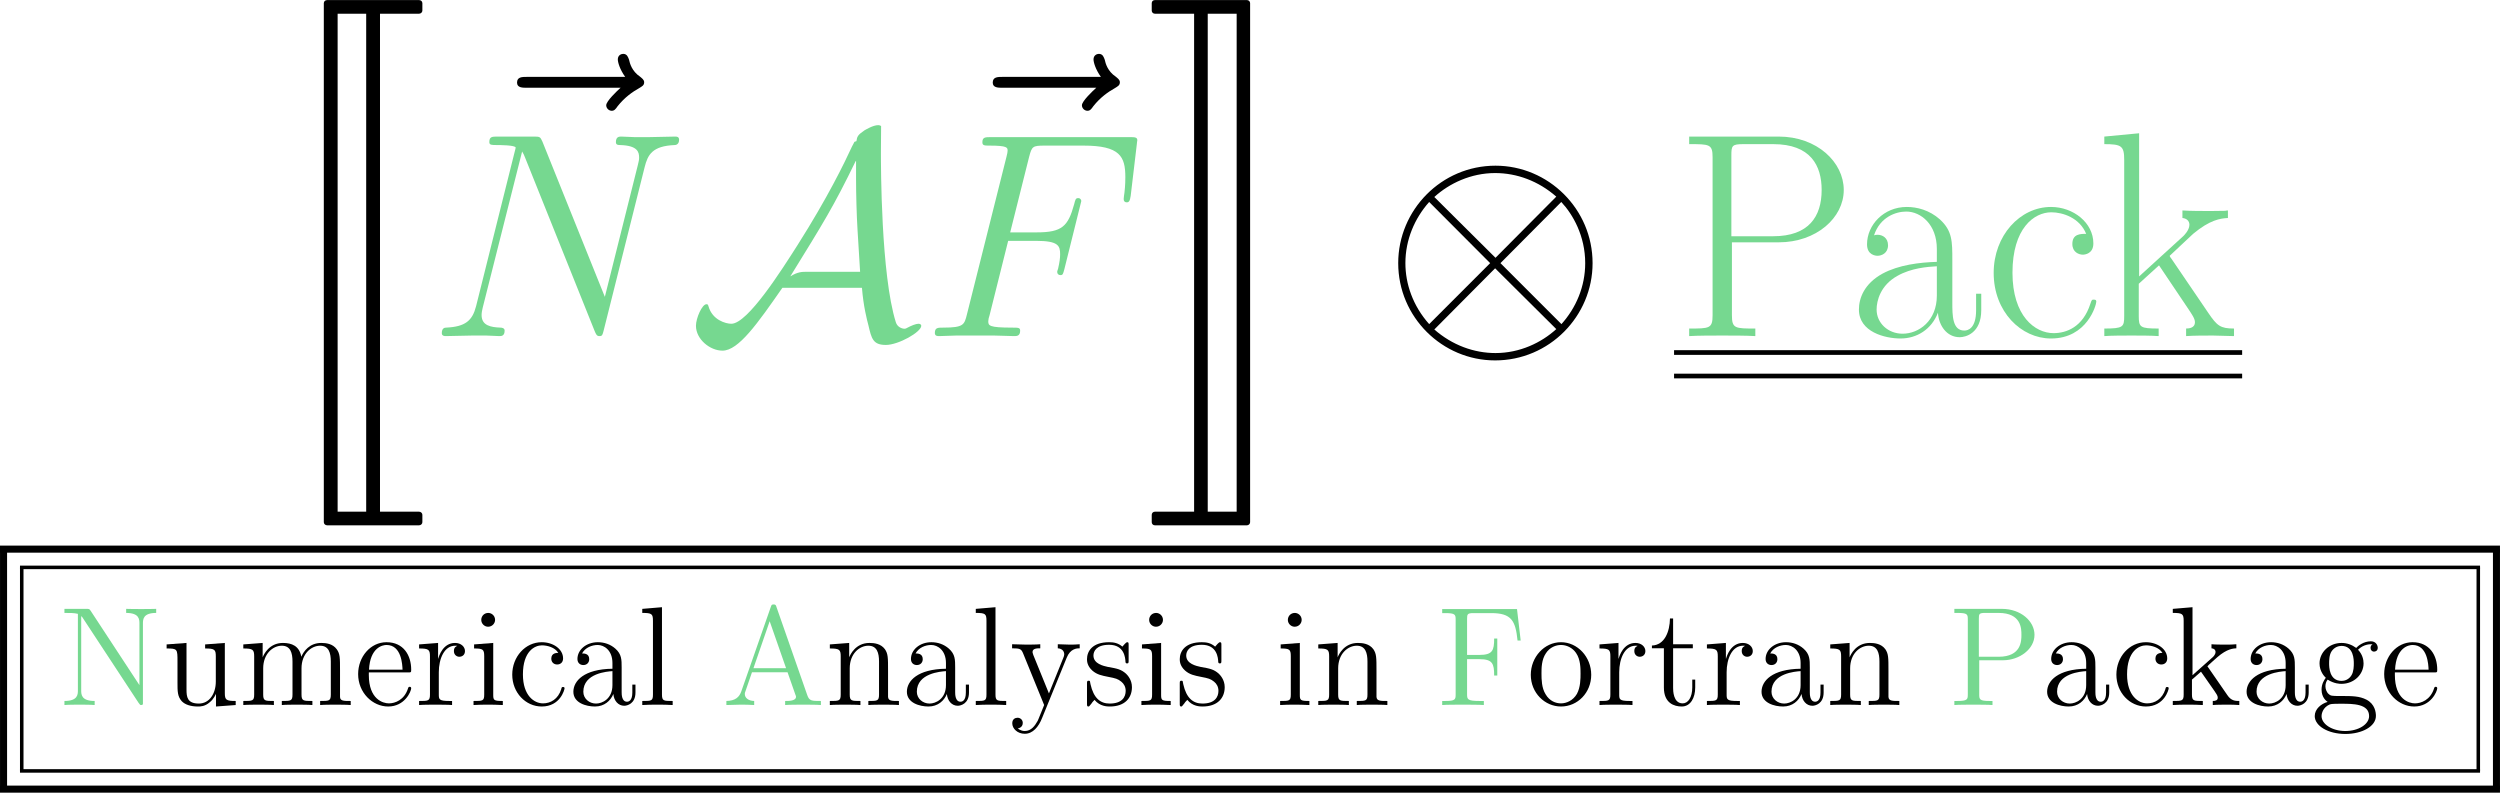 <?xml version="1.0" encoding="UTF-8"?>
<svg xmlns="http://www.w3.org/2000/svg" xmlns:xlink="http://www.w3.org/1999/xlink" width="212.029" height="68.223" viewBox="0 0 212.029 68.223">
<defs>
<g>
<g id="glyph-0-0">
</g>
<g id="glyph-0-1">
<path d="M 5.594 43.297 C 5.594 43.438 5.719 43.562 5.875 43.562 L 13.672 43.562 C 13.828 43.562 13.953 43.438 13.953 43.297 L 13.953 42.672 C 13.953 42.531 13.828 42.406 13.672 42.406 L 10.359 42.406 L 10.359 0.172 L 13.672 0.172 C 13.828 0.172 13.953 0.047 13.953 -0.094 L 13.953 -0.719 C 13.953 -0.875 13.828 -0.984 13.672 -0.984 L 5.875 -0.984 C 5.719 -0.984 5.594 -0.875 5.594 -0.719 Z M 9.188 0.172 L 9.188 42.406 L 6.766 42.406 L 6.766 0.172 Z M 9.188 0.172 "/>
</g>
<g id="glyph-0-2">
<path d="M 5.203 42.406 L 5.203 0.172 L 7.656 0.172 L 7.656 42.406 Z M 8.797 -0.719 C 8.797 -0.875 8.672 -0.984 8.531 -0.984 L 0.719 -0.984 C 0.562 -0.984 0.453 -0.875 0.453 -0.719 L 0.453 -0.094 C 0.453 0.047 0.562 0.172 0.719 0.172 L 4.047 0.172 L 4.047 42.406 L 0.719 42.406 C 0.562 42.406 0.453 42.531 0.453 42.672 L 0.453 43.297 C 0.453 43.438 0.562 43.562 0.719 43.562 L 8.531 43.562 C 8.672 43.562 8.797 43.438 8.797 43.297 Z M 8.797 -0.719 "/>
</g>
<g id="glyph-1-0">
</g>
<g id="glyph-1-1">
<path d="M 15.266 -15.266 C 15.266 -15.484 15.062 -15.609 14.922 -15.734 C 14.219 -16.203 14.047 -16.875 13.984 -17.172 C 13.906 -17.375 13.828 -17.672 13.484 -17.672 C 13.328 -17.672 13.031 -17.562 13.031 -17.203 C 13.031 -16.969 13.188 -16.375 13.656 -15.719 L 5.328 -15.719 C 4.906 -15.719 4.484 -15.719 4.484 -15.234 C 4.484 -14.797 4.938 -14.797 5.328 -14.797 L 13.266 -14.797 C 12.953 -14.516 12.047 -13.656 12.047 -13.312 C 12.047 -13.062 12.266 -12.844 12.516 -12.844 C 12.734 -12.844 12.844 -12.984 13.016 -13.234 C 13.609 -13.984 14.281 -14.453 14.844 -14.766 C 15.094 -14.922 15.266 -15 15.266 -15.266 Z M 15.266 -15.266 "/>
</g>
<g id="glyph-1-2">
<path d="M 21.266 -16.656 C 21.266 -16.922 21.047 -16.922 20.938 -16.922 L 18.688 -16.875 L 17.5 -16.875 C 17.156 -16.875 16.703 -16.922 16.359 -16.922 C 16.203 -16.922 15.906 -16.922 15.906 -16.453 C 15.906 -16.203 16.109 -16.203 16.281 -16.203 C 17.766 -16.156 17.875 -15.594 17.875 -15.141 C 17.875 -14.922 17.844 -14.844 17.766 -14.5 L 14.969 -3.328 L 9.672 -16.5 C 9.484 -16.906 9.469 -16.922 8.922 -16.922 L 5.891 -16.922 C 5.406 -16.922 5.172 -16.922 5.172 -16.453 C 5.172 -16.203 5.359 -16.203 5.828 -16.203 C 5.953 -16.203 7.406 -16.203 7.406 -15.984 C 7.406 -15.984 7.359 -15.734 7.328 -15.656 L 4.047 -2.531 C 3.734 -1.312 3.141 -0.797 1.516 -0.719 C 1.391 -0.719 1.141 -0.688 1.141 -0.25 C 1.141 0 1.391 0 1.469 0 L 3.719 -0.047 L 4.906 -0.047 C 5.25 -0.047 5.672 0 6.016 0 C 6.188 0 6.469 0 6.469 -0.469 C 6.469 -0.688 6.219 -0.719 6.125 -0.719 C 5.297 -0.75 4.516 -0.891 4.516 -1.781 C 4.516 -1.984 4.562 -2.203 4.609 -2.406 L 7.953 -15.656 C 8.109 -15.406 8.109 -15.359 8.203 -15.141 L 14.094 -0.453 C 14.219 -0.156 14.281 0 14.5 0 C 14.75 0 14.766 -0.078 14.875 -0.5 L 18.344 -14.328 C 18.609 -15.391 19 -16.125 20.891 -16.203 C 20.969 -16.203 21.266 -16.234 21.266 -16.656 Z M 21.266 -16.656 "/>
</g>
<g id="glyph-1-3">
<path d="M 17.75 -11.891 L 18.266 -16.234 C 18.266 -16.312 18.312 -16.609 18.312 -16.609 C 18.312 -16.875 18.094 -16.875 17.641 -16.875 L 5.891 -16.875 C 5.422 -16.875 5.172 -16.875 5.172 -16.438 C 5.172 -16.156 5.359 -16.156 5.781 -16.156 C 7.312 -16.156 7.312 -15.984 7.312 -15.719 C 7.312 -15.594 7.281 -15.484 7.219 -15.219 L 3.859 -1.828 C 3.641 -0.969 3.594 -0.719 1.859 -0.719 C 1.391 -0.719 1.141 -0.719 1.141 -0.266 C 1.141 0 1.359 0 1.516 0 C 1.984 0 2.484 -0.047 2.953 -0.047 L 6.172 -0.047 C 6.719 -0.047 7.312 0 7.859 0 C 8.078 0 8.375 0 8.375 -0.453 C 8.375 -0.719 8.234 -0.719 7.688 -0.719 C 5.719 -0.719 5.672 -0.891 5.672 -1.266 C 5.672 -1.391 5.719 -1.594 5.781 -1.766 L 7.359 -8.078 L 9.734 -8.078 C 11.625 -8.078 11.766 -7.656 11.766 -6.938 C 11.766 -6.609 11.719 -6.266 11.594 -5.719 C 11.547 -5.625 11.516 -5.453 11.516 -5.453 C 11.516 -5.281 11.625 -5.172 11.797 -5.172 C 12 -5.172 12.016 -5.281 12.125 -5.672 L 13.562 -11.453 C 13.562 -11.547 13.484 -11.703 13.312 -11.703 C 13.078 -11.703 13.062 -11.594 12.953 -11.172 C 12.438 -9.312 11.938 -8.797 9.781 -8.797 L 7.531 -8.797 L 9.141 -15.219 C 9.375 -16.078 9.422 -16.156 10.438 -16.156 L 13.75 -16.156 C 16.844 -16.156 17.297 -15.234 17.297 -13.484 C 17.297 -13.328 17.297 -12.781 17.219 -12.141 C 17.203 -12.047 17.156 -11.719 17.156 -11.625 C 17.156 -11.422 17.266 -11.344 17.422 -11.344 C 17.594 -11.344 17.688 -11.453 17.75 -11.891 Z M 17.75 -11.891 "/>
</g>
<g id="glyph-2-0">
</g>
<g id="glyph-2-1">
<path d="M 19.781 -0.875 C 19.781 -0.984 19.672 -1.047 19.547 -1.047 C 19.328 -1.047 18.938 -0.891 18.562 -0.688 C 18.469 -0.625 18.359 -0.625 18.359 -0.625 C 18.141 -0.625 17.75 -0.766 17.625 -1.172 C 16.359 -5.203 16.359 -14.469 16.359 -15.562 L 16.375 -17.812 C 16.375 -17.812 16.281 -17.891 16.125 -17.891 C 15.688 -17.891 15.062 -17.5 14.969 -17.453 C 14.375 -17.047 14.344 -16.922 14.281 -16.531 L 14.125 -16.484 C 14.078 -16.438 14.078 -16.375 13.906 -16.078 C 13.266 -14.688 11.844 -11.75 9.297 -7.734 C 7.953 -5.625 5.062 -1.047 3.672 -1.047 C 3.203 -1.047 2.062 -1.359 1.734 -2.531 C 1.688 -2.703 1.641 -2.703 1.562 -2.703 C 1.188 -2.703 0.672 -1.516 0.672 -0.875 C 0.672 0.266 1.859 1.234 2.922 1.234 C 4.281 1.234 5.891 -1.062 8 -4.094 L 14.75 -4.094 C 14.875 -2.531 15.172 -1.391 15.297 -0.922 C 15.562 0.219 15.688 0.75 16.781 0.75 C 17.844 0.75 19.781 -0.344 19.781 -0.875 Z M 14.594 -5.453 L 10.031 -5.453 C 9.688 -5.453 9.297 -5.453 8.672 -5.062 C 11.5 -9.641 12.344 -10.984 14.219 -14.844 L 14.25 -14.844 L 14.25 -13.359 C 14.25 -12.094 14.297 -10.266 14.375 -9.016 Z M 14.594 -5.453 "/>
</g>
<g id="glyph-2-2">
<path d="M 17.875 -6.188 C 17.875 -10.781 14.125 -14.453 9.641 -14.453 C 5.062 -14.453 1.391 -10.703 1.391 -6.188 C 1.391 -1.609 5.125 2.062 9.609 2.062 C 14.203 2.062 17.875 -1.688 17.875 -6.188 Z M 14.797 -11.828 L 9.641 -6.641 L 4.453 -11.797 C 5.719 -12.953 7.562 -13.828 9.609 -13.828 C 11.453 -13.828 13.281 -13.156 14.797 -11.828 Z M 9.188 -6.188 L 4.016 -1.016 C 2.625 -2.578 2 -4.438 2 -6.188 C 2 -8.172 2.781 -9.984 4.016 -11.375 Z M 17.25 -6.188 C 17.25 -4.219 16.484 -2.406 15.234 -1.016 L 10.062 -6.188 L 15.219 -11.375 C 16.203 -10.328 17.25 -8.5 17.25 -6.188 Z M 14.797 -0.594 C 13.531 0.562 11.703 1.438 9.641 1.438 C 7.812 1.438 5.969 0.766 4.453 -0.562 L 9.609 -5.75 Z M 14.797 -0.594 "/>
</g>
<g id="glyph-3-0">
</g>
<g id="glyph-3-1">
<path d="M 14.391 -12.391 C 14.391 -14.75 12.125 -16.922 8.875 -16.922 L 1.281 -16.922 L 1.281 -16.281 C 3 -16.281 3.266 -16.281 3.266 -15.172 L 3.266 -1.766 C 3.266 -0.641 3 -0.641 1.281 -0.641 L 1.281 0 C 2 -0.047 3.328 -0.047 4.094 -0.047 C 4.859 -0.047 6.172 -0.047 6.891 0 L 6.891 -0.641 C 5.172 -0.641 4.906 -0.641 4.906 -1.766 L 4.906 -7.953 L 8.875 -7.953 C 12.062 -7.953 14.391 -10.031 14.391 -12.391 Z M 12.516 -12.391 C 12.516 -10.141 11.422 -8.469 8.406 -8.469 L 4.859 -8.469 L 4.859 -15.312 C 4.859 -16.156 4.906 -16.281 5.891 -16.281 L 8.406 -16.281 C 11.594 -16.281 12.516 -14.453 12.516 -12.391 Z M 12.516 -12.391 "/>
</g>
<g id="glyph-3-2">
<path d="M 11.125 -2.203 L 11.125 -3.594 L 10.688 -3.594 L 10.688 -2.188 C 10.688 -0.672 10.016 -0.469 9.688 -0.469 C 8.672 -0.469 8.672 -1.766 8.672 -2.844 L 8.672 -6.422 C 8.672 -8.047 8.672 -8.922 7.625 -9.891 C 6.719 -10.703 5.656 -10.953 4.812 -10.953 C 2.844 -10.953 1.438 -9.422 1.438 -7.781 C 1.438 -6.859 2.188 -6.812 2.328 -6.812 C 2.656 -6.812 3.219 -7.016 3.219 -7.703 C 3.219 -8.328 2.75 -8.594 2.328 -8.594 C 2.234 -8.594 2.109 -8.578 2.031 -8.547 C 2.547 -10.109 3.891 -10.562 4.766 -10.562 C 6 -10.562 7.359 -9.469 7.359 -7.391 L 7.359 -6.297 C 5.891 -6.25 4.141 -6.047 2.75 -5.297 C 1.188 -4.438 0.75 -3.203 0.75 -2.25 C 0.75 -0.344 2.969 0.203 4.281 0.203 C 5.656 0.203 6.906 -0.562 7.453 -1.984 C 7.516 -0.891 8.203 0.094 9.297 0.094 C 9.812 0.094 11.125 -0.25 11.125 -2.203 Z M 7.359 -3.438 C 7.359 -1.281 5.828 -0.203 4.453 -0.203 C 3.219 -0.203 2.25 -1.109 2.25 -2.25 C 2.25 -3 2.578 -4.312 4.016 -5.109 C 5.203 -5.781 6.562 -5.875 7.359 -5.922 Z M 7.359 -3.438 "/>
</g>
<g id="glyph-3-3">
<path d="M 9.516 -2.922 C 9.516 -3.016 9.484 -3.094 9.312 -3.094 C 9.141 -3.094 9.125 -3.078 9.016 -2.75 C 8.375 -0.75 6.969 -0.25 5.891 -0.25 C 4.312 -0.25 2.406 -1.703 2.406 -5.375 C 2.406 -9.141 4.234 -10.5 5.703 -10.5 C 6.672 -10.5 8.109 -10.031 8.656 -8.672 C 8.172 -8.672 7.484 -8.672 7.484 -7.812 C 7.484 -7.109 8.047 -6.906 8.375 -6.906 C 8.547 -6.906 9.266 -6.984 9.266 -7.859 C 9.266 -9.609 7.578 -10.953 5.672 -10.953 C 3.047 -10.953 0.812 -8.531 0.812 -5.359 C 0.812 -2.062 3.141 0.203 5.672 0.203 C 8.75 0.203 9.516 -2.656 9.516 -2.922 Z M 9.516 -2.922 "/>
</g>
<g id="glyph-3-4">
<path d="M 11.766 0 L 11.766 -0.641 C 10.609 -0.641 10.328 -0.875 9.594 -1.953 L 6.469 -6.547 C 6.438 -6.594 6.312 -6.734 6.312 -6.812 L 8.297 -8.672 C 9.719 -9.859 10.609 -9.984 11.25 -10.016 L 11.25 -10.656 C 11.109 -10.656 11.031 -10.625 11.031 -10.625 L 9.812 -10.609 C 9.125 -10.609 8.047 -10.609 7.391 -10.656 L 7.391 -10.016 C 7.734 -9.984 7.984 -9.781 7.984 -9.438 C 7.984 -8.953 7.453 -8.469 7.453 -8.469 L 3.719 -5.062 L 3.719 -17.203 L 0.766 -16.922 L 0.766 -16.281 C 2.234 -16.281 2.453 -16.125 2.453 -14.938 L 2.453 -1.703 C 2.453 -0.766 2.359 -0.641 0.766 -0.641 L 0.766 0 C 1.359 -0.047 2.453 -0.047 3.078 -0.047 C 3.688 -0.047 4.781 -0.047 5.375 0 L 5.375 -0.641 C 3.797 -0.641 3.688 -0.75 3.688 -1.703 L 3.688 -4.438 L 5.406 -6 L 7.906 -2.281 C 8.203 -1.828 8.453 -1.484 8.453 -1.172 C 8.453 -0.719 8 -0.641 7.703 -0.641 L 7.703 0 C 8.297 -0.047 9.375 -0.047 9.984 -0.047 Z M 11.766 0 "/>
</g>
<g id="glyph-4-0">
</g>
<g id="glyph-4-1">
<path d="M 8.266 -7.812 L 8.266 -8.156 C 7.953 -8.141 7.328 -8.141 7 -8.141 C 6.656 -8.141 6.031 -8.141 5.719 -8.156 L 5.719 -7.812 C 6.844 -7.812 6.844 -7.25 6.844 -6.906 L 6.844 -1.688 L 2.703 -8 C 2.594 -8.156 2.578 -8.156 2.312 -8.156 L 0.484 -8.156 L 0.484 -7.812 C 1 -7.812 1.297 -7.812 1.625 -7.734 L 1.625 -1.25 C 1.625 -0.906 1.625 -0.344 0.484 -0.344 L 0.484 0 C 0.797 -0.031 1.438 -0.031 1.766 -0.031 C 2.109 -0.031 2.734 -0.031 3.047 0 L 3.047 -0.344 C 1.906 -0.344 1.906 -0.906 1.906 -1.25 L 1.906 -7.547 C 2.016 -7.453 2.016 -7.422 2.109 -7.281 L 6.781 -0.172 C 6.891 -0.016 6.906 0 7 0 C 7.094 0 7.125 -0.047 7.141 -0.078 L 7.141 -6.906 C 7.141 -7.25 7.141 -7.812 8.266 -7.812 Z M 8.266 -7.812 "/>
</g>
<g id="glyph-4-2">
<path d="M 6.234 0 L 6.234 -0.344 C 5.422 -0.344 5.312 -0.438 5.312 -1.016 L 5.312 -5.266 L 3.641 -5.141 L 3.641 -4.797 C 4.453 -4.797 4.547 -4.703 4.547 -4.125 L 4.547 -1.984 C 4.547 -0.969 4 -0.125 3.109 -0.125 C 2.125 -0.125 2.062 -0.688 2.062 -1.312 L 2.062 -5.266 L 0.375 -5.141 L 0.375 -4.797 C 1.297 -4.797 1.297 -4.75 1.297 -3.688 L 1.297 -1.906 C 1.297 -1.156 1.297 -0.734 1.656 -0.328 C 1.938 -0.031 2.422 0.125 3.031 0.125 C 3.234 0.125 3.625 0.125 4.031 -0.234 C 4.375 -0.5 4.562 -0.953 4.562 -0.953 L 4.562 0.125 Z M 6.234 0 "/>
</g>
<g id="glyph-4-3">
<path d="M 9.484 0 L 9.484 -0.344 C 8.875 -0.344 8.578 -0.344 8.578 -0.703 L 8.578 -2.906 C 8.578 -4.016 8.578 -4.344 8.297 -4.734 C 7.953 -5.203 7.391 -5.266 6.984 -5.266 C 5.984 -5.266 5.484 -4.547 5.297 -4.094 C 5.125 -5.016 4.484 -5.266 3.734 -5.266 C 2.562 -5.266 2.109 -4.281 2.016 -4.047 L 2.016 -5.266 L 0.375 -5.141 L 0.375 -4.797 C 1.188 -4.797 1.297 -4.703 1.297 -4.125 L 1.297 -0.891 C 1.297 -0.344 1.156 -0.344 0.375 -0.344 L 0.375 0 C 0.688 -0.031 1.344 -0.031 1.672 -0.031 C 2.016 -0.031 2.672 -0.031 2.969 0 L 2.969 -0.344 C 2.219 -0.344 2.062 -0.344 2.062 -0.891 L 2.062 -3.109 C 2.062 -4.359 2.891 -5.031 3.641 -5.031 C 4.375 -5.031 4.547 -4.422 4.547 -3.688 L 4.547 -0.891 C 4.547 -0.344 4.406 -0.344 3.641 -0.344 L 3.641 0 C 3.938 -0.031 4.594 -0.031 4.922 -0.031 C 5.266 -0.031 5.922 -0.031 6.234 0 L 6.234 -0.344 C 5.469 -0.344 5.312 -0.344 5.312 -0.891 L 5.312 -3.109 C 5.312 -4.359 6.141 -5.031 6.891 -5.031 C 7.625 -5.031 7.797 -4.422 7.797 -3.688 L 7.797 -0.891 C 7.797 -0.344 7.656 -0.344 6.891 -0.344 L 6.891 0 C 7.203 -0.031 7.844 -0.031 8.172 -0.031 C 8.516 -0.031 9.172 -0.031 9.484 0 Z M 9.484 0 "/>
</g>
<g id="glyph-4-4">
<path d="M 4.859 -1.422 C 4.859 -1.5 4.812 -1.547 4.734 -1.547 C 4.641 -1.547 4.609 -1.484 4.594 -1.422 C 4.281 -0.422 3.484 -0.141 2.969 -0.141 C 2.469 -0.141 1.266 -0.484 1.266 -2.547 L 1.266 -2.766 L 4.578 -2.766 C 4.844 -2.766 4.859 -2.766 4.859 -3 C 4.859 -4.203 4.219 -5.328 2.766 -5.328 C 1.406 -5.328 0.359 -4.094 0.359 -2.625 C 0.359 -1.047 1.578 0.125 2.906 0.125 C 4.328 0.125 4.859 -1.172 4.859 -1.422 Z M 4.125 -3 L 1.281 -3 C 1.375 -4.875 2.422 -5.094 2.766 -5.094 C 4.047 -5.094 4.109 -3.406 4.125 -3 Z M 4.125 -3 "/>
</g>
<g id="glyph-4-5">
<path d="M 4.219 -4.578 C 4.219 -4.938 3.891 -5.266 3.375 -5.266 C 2.359 -5.266 2.016 -4.172 1.953 -3.938 L 1.938 -3.938 L 1.938 -5.266 L 0.328 -5.141 L 0.328 -4.797 C 1.141 -4.797 1.25 -4.703 1.25 -4.125 L 1.25 -0.891 C 1.25 -0.344 1.109 -0.344 0.328 -0.344 L 0.328 0 C 0.672 -0.031 1.328 -0.031 1.688 -0.031 C 2.016 -0.031 2.859 -0.031 3.125 0 L 3.125 -0.344 L 2.891 -0.344 C 2.016 -0.344 2 -0.484 2 -0.906 L 2 -2.781 C 2 -3.938 2.469 -5.031 3.391 -5.031 C 3.484 -5.031 3.516 -5.031 3.562 -5.016 C 3.469 -4.969 3.281 -4.906 3.281 -4.578 C 3.281 -4.234 3.547 -4.094 3.734 -4.094 C 3.984 -4.094 4.219 -4.25 4.219 -4.578 Z M 4.219 -4.578 "/>
</g>
<g id="glyph-4-6">
<path d="M 2.875 0 L 2.875 -0.344 C 2.109 -0.344 2.062 -0.406 2.062 -0.875 L 2.062 -5.266 L 0.438 -5.141 L 0.438 -4.797 C 1.188 -4.797 1.297 -4.719 1.297 -4.141 L 1.297 -0.891 C 1.297 -0.344 1.172 -0.344 0.391 -0.344 L 0.391 0 C 0.734 -0.031 1.297 -0.031 1.656 -0.031 C 1.781 -0.031 2.469 -0.031 2.875 0 Z M 2.219 -7.219 C 2.219 -7.578 1.922 -7.812 1.641 -7.812 C 1.297 -7.812 1.047 -7.547 1.047 -7.219 C 1.047 -6.906 1.312 -6.641 1.625 -6.641 C 1.984 -6.641 2.219 -6.938 2.219 -7.219 Z M 2.219 -7.219 "/>
</g>
<g id="glyph-4-7">
<path d="M 4.859 -1.422 C 4.859 -1.531 4.766 -1.531 4.734 -1.531 C 4.625 -1.531 4.609 -1.5 4.578 -1.344 C 4.312 -0.5 3.672 -0.141 3.031 -0.141 C 2.297 -0.141 1.328 -0.781 1.328 -2.594 C 1.328 -4.578 2.344 -5.062 2.938 -5.062 C 3.391 -5.062 4.047 -4.891 4.328 -4.422 C 4.188 -4.422 3.734 -4.422 3.734 -3.938 C 3.734 -3.641 3.938 -3.438 4.234 -3.438 C 4.5 -3.438 4.734 -3.609 4.734 -3.953 C 4.734 -4.75 3.891 -5.328 2.922 -5.328 C 1.531 -5.328 0.422 -4.094 0.422 -2.578 C 0.422 -1.047 1.562 0.125 2.922 0.125 C 4.5 0.125 4.859 -1.312 4.859 -1.422 Z M 4.859 -1.422 "/>
</g>
<g id="glyph-4-8">
<path d="M 5.672 -1.062 L 5.672 -1.734 L 5.406 -1.734 L 5.406 -1.062 C 5.406 -0.375 5.109 -0.281 4.953 -0.281 C 4.5 -0.281 4.5 -0.922 4.5 -1.094 L 4.5 -3.188 C 4.5 -3.844 4.5 -4.312 3.969 -4.781 C 3.547 -5.156 3.016 -5.328 2.484 -5.328 C 1.5 -5.328 0.75 -4.688 0.75 -3.906 C 0.75 -3.562 0.984 -3.391 1.25 -3.391 C 1.547 -3.391 1.75 -3.594 1.75 -3.891 C 1.75 -4.375 1.312 -4.375 1.141 -4.375 C 1.406 -4.875 1.984 -5.094 2.469 -5.094 C 3.016 -5.094 3.719 -4.641 3.719 -3.562 L 3.719 -3.078 C 1.312 -3.047 0.406 -2.047 0.406 -1.125 C 0.406 -0.172 1.5 0.125 2.234 0.125 C 3.031 0.125 3.562 -0.359 3.797 -0.938 C 3.844 -0.375 4.203 0.062 4.719 0.062 C 4.969 0.062 5.672 -0.109 5.672 -1.062 Z M 3.719 -1.688 C 3.719 -0.516 2.844 -0.125 2.328 -0.125 C 1.75 -0.125 1.25 -0.547 1.25 -1.125 C 1.25 -2.703 3.281 -2.844 3.719 -2.875 Z M 3.719 -1.688 "/>
</g>
<g id="glyph-4-9">
<path d="M 2.969 0 L 2.969 -0.344 C 2.203 -0.344 2.062 -0.344 2.062 -0.891 L 2.062 -8.297 L 0.391 -8.156 L 0.391 -7.812 C 1.203 -7.812 1.297 -7.734 1.297 -7.141 L 1.297 -0.891 C 1.297 -0.344 1.172 -0.344 0.391 -0.344 L 0.391 0 C 0.734 -0.031 1.312 -0.031 1.672 -0.031 C 2.031 -0.031 2.625 -0.031 2.969 0 Z M 2.969 0 "/>
</g>
<g id="glyph-4-10">
<path d="M 8.391 0 L 8.391 -0.344 C 7.609 -0.344 7.406 -0.344 7.234 -0.844 L 4.625 -8.312 C 4.578 -8.469 4.547 -8.531 4.391 -8.531 C 4.219 -8.531 4.203 -8.5 4.141 -8.312 L 1.641 -1.156 C 1.469 -0.672 1.141 -0.359 0.375 -0.344 L 0.375 0 L 1.516 -0.031 C 1.859 -0.031 2.422 -0.031 2.734 0 L 2.734 -0.344 C 2.234 -0.359 1.938 -0.609 1.938 -0.938 C 1.938 -1.016 1.938 -1.047 2 -1.188 L 2.547 -2.781 L 5.562 -2.781 L 6.219 -0.906 C 6.281 -0.766 6.281 -0.734 6.281 -0.703 C 6.281 -0.344 5.672 -0.344 5.359 -0.344 L 5.359 0 C 5.641 -0.031 6.594 -0.031 6.922 -0.031 C 7.25 -0.031 8.109 -0.031 8.391 0 Z M 5.438 -3.125 L 2.672 -3.125 L 4.047 -7.109 Z M 5.438 -3.125 "/>
</g>
<g id="glyph-4-11">
<path d="M 6.234 0 L 6.234 -0.344 C 5.625 -0.344 5.328 -0.344 5.312 -0.703 L 5.312 -2.906 C 5.312 -4.016 5.312 -4.344 5.047 -4.734 C 4.703 -5.203 4.141 -5.266 3.734 -5.266 C 2.562 -5.266 2.109 -4.281 2.016 -4.047 L 2.016 -5.266 L 0.375 -5.141 L 0.375 -4.797 C 1.188 -4.797 1.297 -4.703 1.297 -4.125 L 1.297 -0.891 C 1.297 -0.344 1.156 -0.344 0.375 -0.344 L 0.375 0 C 0.688 -0.031 1.344 -0.031 1.672 -0.031 C 2.016 -0.031 2.672 -0.031 2.969 0 L 2.969 -0.344 C 2.219 -0.344 2.062 -0.344 2.062 -0.891 L 2.062 -3.109 C 2.062 -4.359 2.891 -5.031 3.641 -5.031 C 4.375 -5.031 4.547 -4.422 4.547 -3.688 L 4.547 -0.891 C 4.547 -0.344 4.406 -0.344 3.641 -0.344 L 3.641 0 C 3.938 -0.031 4.594 -0.031 4.922 -0.031 C 5.266 -0.031 5.922 -0.031 6.234 0 Z M 6.234 0 "/>
</g>
<g id="glyph-4-12">
<path d="M 5.953 -4.812 L 5.953 -5.156 C 5.609 -5.125 5.438 -5.125 5.062 -5.125 L 4.094 -5.156 L 4.094 -4.812 C 4.531 -4.781 4.641 -4.5 4.641 -4.297 C 4.641 -4.188 4.609 -4.125 4.562 -4 L 3.344 -0.984 L 2.016 -4.25 C 1.953 -4.406 1.953 -4.5 1.953 -4.5 C 1.953 -4.812 2.359 -4.812 2.609 -4.812 L 2.609 -5.156 C 2.297 -5.125 1.703 -5.125 1.375 -5.125 L 0.219 -5.156 L 0.219 -4.812 C 0.906 -4.812 1 -4.75 1.156 -4.375 L 2.938 0 C 2.422 1.266 2.422 1.297 2.359 1.391 C 2.156 1.75 1.844 2.203 1.297 2.203 C 0.938 2.203 0.703 1.984 0.703 1.984 C 0.703 1.984 1.125 1.938 1.125 1.516 C 1.125 1.234 0.891 1.078 0.688 1.078 C 0.484 1.078 0.234 1.188 0.234 1.547 C 0.234 2 0.672 2.438 1.297 2.438 C 1.969 2.438 2.469 1.859 2.766 1.094 L 4.844 -4 C 5.156 -4.797 5.719 -4.812 5.953 -4.812 Z M 5.953 -4.812 "/>
</g>
<g id="glyph-4-13">
<path d="M 4.203 -1.516 C 4.203 -2.156 3.812 -2.547 3.703 -2.656 C 3.281 -3.031 2.953 -3.094 2.156 -3.234 C 1.812 -3.312 0.938 -3.484 0.938 -4.203 C 0.938 -4.562 1.188 -5.109 2.266 -5.109 C 3.562 -5.109 3.641 -4 3.656 -3.641 C 3.672 -3.531 3.75 -3.531 3.797 -3.531 C 3.922 -3.531 3.922 -3.594 3.922 -3.812 L 3.922 -5.062 C 3.922 -5.266 3.922 -5.328 3.797 -5.328 C 3.703 -5.328 3.484 -5.062 3.391 -4.953 C 3.031 -5.266 2.656 -5.328 2.266 -5.328 C 0.828 -5.328 0.391 -4.547 0.391 -3.891 C 0.391 -3.75 0.391 -3.328 0.844 -2.922 C 1.234 -2.578 1.641 -2.5 2.188 -2.391 C 2.844 -2.266 3 -2.219 3.297 -1.984 C 3.516 -1.812 3.672 -1.547 3.672 -1.203 C 3.672 -0.688 3.375 -0.125 2.312 -0.125 C 1.531 -0.125 0.953 -0.578 0.688 -1.766 C 0.641 -1.984 0.641 -2.016 0.641 -2.016 C 0.609 -2.062 0.562 -2.062 0.531 -2.062 C 0.391 -2.062 0.391 -2 0.391 -1.781 L 0.391 -0.156 C 0.391 0.062 0.391 0.125 0.516 0.125 C 0.578 0.125 0.578 0.109 0.781 -0.141 C 0.844 -0.234 0.844 -0.25 1.031 -0.438 C 1.484 0.125 2.125 0.125 2.328 0.125 C 3.578 0.125 4.203 -0.578 4.203 -1.516 Z M 4.203 -1.516 "/>
</g>
<g id="glyph-4-14">
<path d="M 7.141 -5.469 L 6.828 -8.141 L 0.484 -8.141 L 0.484 -7.797 L 0.734 -7.797 C 1.594 -7.797 1.625 -7.672 1.625 -7.234 L 1.625 -0.906 C 1.625 -0.469 1.594 -0.344 0.734 -0.344 L 0.484 -0.344 L 0.484 0 C 0.781 -0.031 1.844 -0.031 2.203 -0.031 C 2.625 -0.031 3.672 -0.031 4.016 0 L 4.016 -0.344 L 3.656 -0.344 C 2.625 -0.344 2.594 -0.484 2.594 -0.922 L 2.594 -3.891 L 3.641 -3.891 C 4.766 -3.891 4.891 -3.5 4.891 -2.5 L 5.156 -2.5 L 5.156 -5.641 L 4.891 -5.641 C 4.891 -4.641 4.766 -4.25 3.641 -4.25 L 2.594 -4.25 L 2.594 -7.312 C 2.594 -7.703 2.625 -7.797 3.141 -7.797 L 4.641 -7.797 C 6.359 -7.797 6.703 -7.156 6.875 -5.469 Z M 7.141 -5.469 "/>
</g>
<g id="glyph-4-15">
<path d="M 5.484 -2.562 C 5.484 -4.094 4.312 -5.328 2.922 -5.328 C 1.5 -5.328 0.359 -4.062 0.359 -2.562 C 0.359 -1.031 1.547 0.125 2.922 0.125 C 4.328 0.125 5.484 -1.047 5.484 -2.562 Z M 4.578 -2.672 C 4.578 -2.25 4.578 -1.5 4.266 -0.938 C 3.938 -0.375 3.375 -0.141 2.922 -0.141 C 2.484 -0.141 1.953 -0.328 1.609 -0.922 C 1.281 -1.453 1.266 -2.156 1.266 -2.672 C 1.266 -3.125 1.266 -3.844 1.641 -4.391 C 1.969 -4.906 2.5 -5.094 2.922 -5.094 C 3.375 -5.094 3.891 -4.875 4.203 -4.406 C 4.578 -3.859 4.578 -3.109 4.578 -2.672 Z M 4.578 -2.672 "/>
</g>
<g id="glyph-4-16">
<path d="M 3.891 -1.484 L 3.891 -2.156 L 3.641 -2.156 L 3.641 -1.5 C 3.641 -0.641 3.281 -0.141 2.828 -0.141 C 2.016 -0.141 2.016 -1.25 2.016 -1.453 L 2.016 -4.812 L 3.688 -4.812 L 3.688 -5.156 L 2.016 -5.156 L 2.016 -7.344 L 1.75 -7.344 C 1.734 -6.234 1.297 -5.078 0.219 -5.047 L 0.219 -4.812 L 1.234 -4.812 L 1.234 -1.484 C 1.234 -0.156 2.109 0.125 2.75 0.125 C 3.5 0.125 3.891 -0.625 3.891 -1.484 Z M 3.891 -1.484 "/>
</g>
<g id="glyph-4-17">
<path d="M 7.297 -5.953 C 7.297 -7.109 6.141 -8.156 4.531 -8.156 L 0.5 -8.156 L 0.5 -7.812 L 0.734 -7.812 C 1.609 -7.812 1.641 -7.703 1.641 -7.25 L 1.641 -0.906 C 1.641 -0.469 1.609 -0.344 0.734 -0.344 L 0.5 -0.344 L 0.5 0 C 0.781 -0.031 1.766 -0.031 2.109 -0.031 C 2.469 -0.031 3.453 -0.031 3.734 0 L 3.734 -0.344 L 3.5 -0.344 C 2.641 -0.344 2.609 -0.469 2.609 -0.906 L 2.609 -3.797 L 4.625 -3.797 C 6.031 -3.797 7.297 -4.75 7.297 -5.953 Z M 6.188 -5.953 C 6.188 -5.453 6.188 -4.094 4.25 -4.094 L 2.578 -4.094 L 2.578 -7.344 C 2.578 -7.734 2.609 -7.812 3.125 -7.812 L 4.25 -7.812 C 6.188 -7.812 6.188 -6.469 6.188 -5.953 Z M 6.188 -5.953 "/>
</g>
<g id="glyph-4-18">
<path d="M 5.969 0 L 5.969 -0.344 C 5.656 -0.344 5.281 -0.344 4.953 -0.844 L 3.344 -3.172 L 3.266 -3.281 C 3.266 -3.328 4.016 -3.969 4.109 -4.062 C 4.938 -4.781 5.469 -4.797 5.719 -4.812 L 5.719 -5.156 C 5.469 -5.125 5.156 -5.125 4.812 -5.125 C 4.5 -5.125 3.891 -5.125 3.609 -5.156 L 3.609 -4.812 C 3.812 -4.797 3.953 -4.688 3.953 -4.5 C 3.953 -4.25 3.703 -4.047 3.703 -4.047 L 2 -2.531 L 2 -8.297 L 0.328 -8.156 L 0.328 -7.812 C 1.141 -7.812 1.25 -7.734 1.25 -7.141 L 1.25 -0.891 C 1.25 -0.344 1.109 -0.344 0.328 -0.344 L 0.328 0 C 0.672 -0.031 1.25 -0.031 1.609 -0.031 C 1.953 -0.031 2.531 -0.031 2.875 0 L 2.875 -0.344 C 2.109 -0.344 1.953 -0.344 1.953 -0.891 L 1.953 -2.156 L 2.719 -2.828 L 3.875 -1.172 C 4.047 -0.922 4.141 -0.781 4.141 -0.625 C 4.141 -0.406 3.969 -0.344 3.719 -0.344 L 3.719 0 C 4.016 -0.031 4.609 -0.031 4.922 -0.031 C 5.438 -0.031 5.469 -0.031 5.969 0 Z M 5.969 0 "/>
</g>
<g id="glyph-4-19">
<path d="M 5.672 -4.859 C 5.672 -5.062 5.516 -5.406 5.094 -5.406 C 4.469 -5.406 4 -5.016 3.844 -4.844 C 3.484 -5.109 3.062 -5.266 2.609 -5.266 C 1.531 -5.266 0.734 -4.453 0.734 -3.531 C 0.734 -2.859 1.141 -2.422 1.266 -2.312 C 1.125 -2.125 0.906 -1.781 0.906 -1.312 C 0.906 -0.625 1.328 -0.328 1.422 -0.266 C 0.875 -0.109 0.328 0.328 0.328 0.938 C 0.328 1.766 1.453 2.453 2.922 2.453 C 4.344 2.453 5.516 1.812 5.516 0.922 C 5.516 0.625 5.438 -0.078 4.719 -0.453 C 4.109 -0.766 3.516 -0.766 2.484 -0.766 C 1.75 -0.766 1.672 -0.766 1.453 -0.984 C 1.344 -1.109 1.234 -1.344 1.234 -1.594 C 1.234 -1.797 1.297 -2 1.422 -2.156 C 1.984 -1.797 2.469 -1.797 2.594 -1.797 C 3.672 -1.797 4.469 -2.609 4.469 -3.531 C 4.469 -3.844 4.375 -4.297 4 -4.688 C 4.453 -5.156 5.016 -5.156 5.078 -5.156 C 5.125 -5.156 5.188 -5.156 5.234 -5.141 C 5.109 -5.094 5.062 -4.969 5.062 -4.844 C 5.062 -4.672 5.172 -4.531 5.359 -4.531 C 5.469 -4.531 5.672 -4.594 5.672 -4.859 Z M 3.641 -3.531 C 3.641 -3.328 3.641 -2.828 3.438 -2.516 C 3.219 -2.156 2.859 -2.047 2.609 -2.047 C 1.547 -2.047 1.547 -3.25 1.547 -3.531 C 1.547 -3.734 1.547 -4.234 1.75 -4.547 C 1.984 -4.906 2.344 -5.016 2.594 -5.016 C 3.641 -5.016 3.641 -3.812 3.641 -3.531 Z M 4.938 0.938 C 4.938 1.641 4.031 2.203 2.922 2.203 C 1.781 2.203 0.906 1.609 0.906 0.938 C 0.906 0.844 0.938 0.375 1.391 0.062 C 1.656 -0.109 1.75 -0.109 2.594 -0.109 C 3.578 -0.109 4.938 -0.109 4.938 0.938 Z M 4.938 0.938 "/>
</g>
</g>
<clipPath id="clip-0">
<path clip-rule="nonzero" d="M 0 46 L 212.027 46 L 212.027 47 L 0 47 Z M 0 46 "/>
</clipPath>
<clipPath id="clip-1">
<path clip-rule="nonzero" d="M 211 46 L 212.027 46 L 212.027 68 L 211 68 Z M 211 46 "/>
</clipPath>
<clipPath id="clip-2">
<path clip-rule="nonzero" d="M 0 66 L 212.027 66 L 212.027 68 L 0 68 Z M 0 66 "/>
</clipPath>
</defs>
<g fill="rgb(0%, 0%, 0%)" fill-opacity="1">
<use xlink:href="#glyph-0-1" x="21.869" y="0.991"/>
</g>
<g fill="rgb(0%, 0%, 0%)" fill-opacity="1">
<use xlink:href="#glyph-1-1" x="39.367" y="22.24"/>
</g>
<g fill="rgb(46.274%, 84.705%, 56.47%)" fill-opacity="1">
<use xlink:href="#glyph-1-2" x="36.329" y="28.505"/>
</g>
<g fill="rgb(46.274%, 84.705%, 56.47%)" fill-opacity="1">
<use xlink:href="#glyph-2-1" x="58.353" y="28.505"/>
</g>
<g fill="rgb(0%, 0%, 0%)" fill-opacity="1">
<use xlink:href="#glyph-1-1" x="79.712" y="22.24"/>
</g>
<g fill="rgb(46.274%, 84.705%, 56.47%)" fill-opacity="1">
<use xlink:href="#glyph-1-3" x="78.145" y="28.505"/>
</g>
<g fill="rgb(0%, 0%, 0%)" fill-opacity="1">
<use xlink:href="#glyph-0-2" x="97.227" y="0.991"/>
</g>
<g fill="rgb(0%, 0%, 0%)" fill-opacity="1">
<use xlink:href="#glyph-2-2" x="117.194" y="28.505"/>
</g>
<g fill="rgb(46.274%, 84.705%, 56.47%)" fill-opacity="1">
<use xlink:href="#glyph-3-1" x="141.981" y="28.505"/>
</g>
<g fill="rgb(46.274%, 84.705%, 56.47%)" fill-opacity="1">
<use xlink:href="#glyph-3-2" x="156.908" y="28.505"/>
<use xlink:href="#glyph-3-3" x="168.275" y="28.505"/>
</g>
<g fill="rgb(46.274%, 84.705%, 56.47%)" fill-opacity="1">
<use xlink:href="#glyph-3-4" x="177.704" y="28.505"/>
</g>
<path fill="none" stroke-width="0.398" stroke-linecap="butt" stroke-linejoin="miter" stroke="rgb(0%, 0%, 0%)" stroke-opacity="1" stroke-miterlimit="10" d="M -0.001 0.002 L 48.179 0.002 " transform="matrix(1, 0, 0, -1, 141.981, 29.9)"/>
<path fill="none" stroke-width="0.398" stroke-linecap="butt" stroke-linejoin="miter" stroke="rgb(0%, 0%, 0%)" stroke-opacity="1" stroke-miterlimit="10" d="M -0.001 0.001 L 48.179 0.001 " transform="matrix(1, 0, 0, -1, 141.981, 31.892)"/>
<g fill="rgb(46.274%, 84.705%, 56.47%)" fill-opacity="1">
<use xlink:href="#glyph-4-1" x="4.981" y="59.795"/>
</g>
<g fill="rgb(0%, 0%, 0%)" fill-opacity="1">
<use xlink:href="#glyph-4-2" x="13.756" y="59.795"/>
<use xlink:href="#glyph-4-3" x="20.26" y="59.795"/>
<use xlink:href="#glyph-4-4" x="30.015" y="59.795"/>
<use xlink:href="#glyph-4-5" x="35.216" y="59.795"/>
<use xlink:href="#glyph-4-6" x="39.77" y="59.795"/>
<use xlink:href="#glyph-4-7" x="43.022" y="59.795"/>
<use xlink:href="#glyph-4-8" x="48.223" y="59.795"/>
<use xlink:href="#glyph-4-9" x="54.081" y="59.795"/>
</g>
<g fill="rgb(46.274%, 84.705%, 56.47%)" fill-opacity="1">
<use xlink:href="#glyph-4-10" x="61.23" y="59.795"/>
</g>
<g fill="rgb(0%, 0%, 0%)" fill-opacity="1">
<use xlink:href="#glyph-4-11" x="70.005" y="59.795"/>
<use xlink:href="#glyph-4-8" x="76.509" y="59.795"/>
<use xlink:href="#glyph-4-9" x="82.367" y="59.795"/>
<use xlink:href="#glyph-4-12" x="85.618" y="59.795"/>
<use xlink:href="#glyph-4-13" x="91.799" y="59.795"/>
<use xlink:href="#glyph-4-6" x="96.414" y="59.795"/>
<use xlink:href="#glyph-4-13" x="99.666" y="59.795"/>
</g>
<g fill="rgb(0%, 0%, 0%)" fill-opacity="1">
<use xlink:href="#glyph-4-6" x="108.178" y="59.795"/>
<use xlink:href="#glyph-4-11" x="111.43" y="59.795"/>
</g>
<g fill="rgb(46.274%, 84.705%, 56.47%)" fill-opacity="1">
<use xlink:href="#glyph-4-14" x="121.831" y="59.795"/>
</g>
<g fill="rgb(0%, 0%, 0%)" fill-opacity="1">
<use xlink:href="#glyph-4-15" x="129.47" y="59.795"/>
<use xlink:href="#glyph-4-5" x="135.328" y="59.795"/>
<use xlink:href="#glyph-4-16" x="139.883" y="59.795"/>
<use xlink:href="#glyph-4-5" x="144.438" y="59.795"/>
<use xlink:href="#glyph-4-8" x="148.993" y="59.795"/>
<use xlink:href="#glyph-4-11" x="154.851" y="59.795"/>
</g>
<g fill="rgb(46.274%, 84.705%, 56.47%)" fill-opacity="1">
<use xlink:href="#glyph-4-17" x="165.252" y="59.795"/>
</g>
<g fill="rgb(0%, 0%, 0%)" fill-opacity="1">
<use xlink:href="#glyph-4-8" x="173.214" y="59.795"/>
<use xlink:href="#glyph-4-7" x="179.072" y="59.795"/>
</g>
<g fill="rgb(0%, 0%, 0%)" fill-opacity="1">
<use xlink:href="#glyph-4-18" x="183.95" y="59.795"/>
<use xlink:href="#glyph-4-8" x="190.131" y="59.795"/>
<use xlink:href="#glyph-4-19" x="195.989" y="59.795"/>
<use xlink:href="#glyph-4-4" x="201.847" y="59.795"/>
</g>
<path fill="none" stroke-width="0.299" stroke-linecap="butt" stroke-linejoin="miter" stroke="rgb(0%, 0%, 0%)" stroke-opacity="1" stroke-miterlimit="10" d="M 0.001 -0.001 L 208.642 -0.001 " transform="matrix(1, 0, 0, -1, 1.694, 48.12)"/>
<path fill="none" stroke-width="0.299" stroke-linecap="butt" stroke-linejoin="miter" stroke="rgb(0%, 0%, 0%)" stroke-opacity="1" stroke-miterlimit="10" d="M 0.001 0.001 L 0.001 17.263 " transform="matrix(1, 0, 0, -1, 1.843, 65.384)"/>
<path fill="none" stroke-width="0.299" stroke-linecap="butt" stroke-linejoin="miter" stroke="rgb(0%, 0%, 0%)" stroke-opacity="1" stroke-miterlimit="10" d="M 0.002 0.001 L 0.002 17.263 " transform="matrix(1, 0, 0, -1, 210.186, 65.384)"/>
<path fill="none" stroke-width="0.299" stroke-linecap="butt" stroke-linejoin="miter" stroke="rgb(0%, 0%, 0%)" stroke-opacity="1" stroke-miterlimit="10" d="M 0.001 0.001 L 208.642 0.001 " transform="matrix(1, 0, 0, -1, 1.694, 65.384)"/>
<g clip-path="url(#clip-0)">
<path fill="none" stroke-width="0.598" stroke-linecap="butt" stroke-linejoin="miter" stroke="rgb(0%, 0%, 0%)" stroke-opacity="1" stroke-miterlimit="10" d="M 0 0.002 L 212.027 0.002 " transform="matrix(1, 0, 0, -1, 0, 46.576)"/>
</g>
<path fill="none" stroke-width="0.598" stroke-linecap="butt" stroke-linejoin="miter" stroke="rgb(0%, 0%, 0%)" stroke-opacity="1" stroke-miterlimit="10" d="M 0.002 -0.002 L 0.002 20.354 " transform="matrix(1, 0, 0, -1, 0.299, 66.928)"/>
<g clip-path="url(#clip-1)">
<path fill="none" stroke-width="0.598" stroke-linecap="butt" stroke-linejoin="miter" stroke="rgb(0%, 0%, 0%)" stroke-opacity="1" stroke-miterlimit="10" d="M 0 -0.002 L 0 20.354 " transform="matrix(1, 0, 0, -1, 211.73, 66.928)"/>
</g>
<g clip-path="url(#clip-2)">
<path fill="none" stroke-width="0.598" stroke-linecap="butt" stroke-linejoin="miter" stroke="rgb(0%, 0%, 0%)" stroke-opacity="1" stroke-miterlimit="10" d="M 0 -0.002 L 212.027 -0.002 " transform="matrix(1, 0, 0, -1, 0, 66.928)"/>
</g>
</svg>

